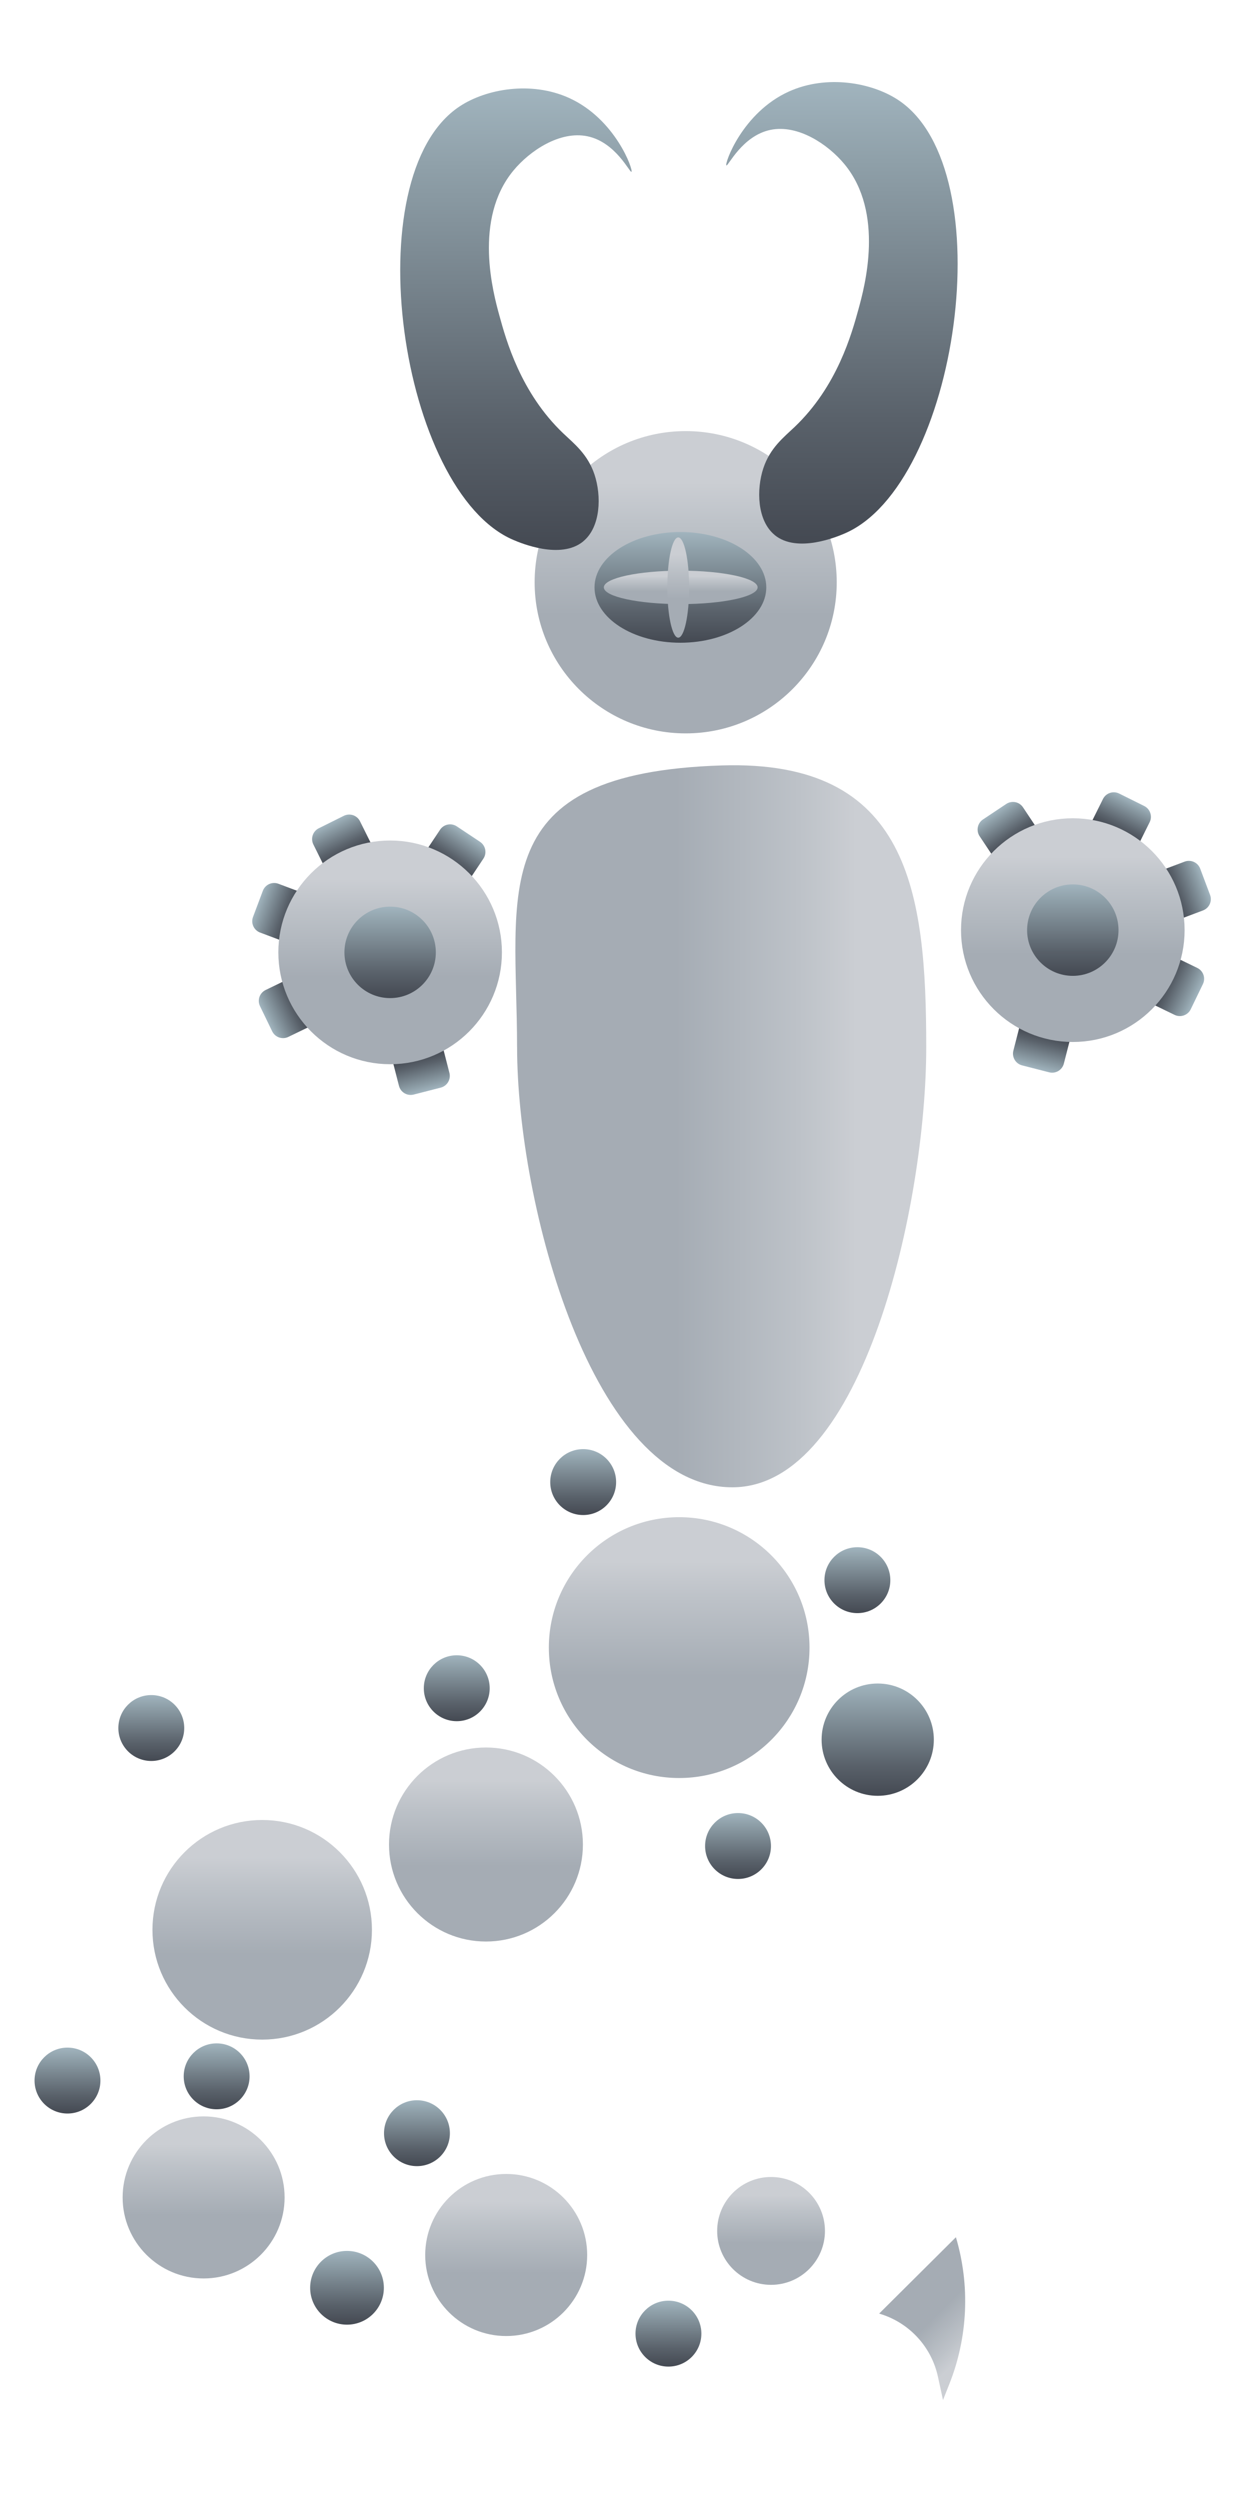 <?xml version="1.0" encoding="UTF-8"?>
<svg id="Layer_1" data-name="Layer 1" xmlns="http://www.w3.org/2000/svg" xmlns:xlink="http://www.w3.org/1999/xlink" viewBox="0 0 418.51 841.89">
  <defs>
    <style>
      .cls-1 {
        fill: url(#linear-gradient-15);
      }

      .cls-2 {
        fill: url(#linear-gradient-13);
      }

      .cls-3 {
        fill: url(#linear-gradient-28);
      }

      .cls-4 {
        fill: url(#linear-gradient-2);
      }

      .cls-5 {
        fill: url(#linear-gradient-25);
      }

      .cls-6 {
        fill: url(#linear-gradient-10);
      }

      .cls-7 {
        fill: url(#linear-gradient-12);
      }

      .cls-8 {
        fill: url(#linear-gradient-27);
      }

      .cls-9 {
        fill: url(#linear-gradient-37);
      }

      .cls-10 {
        fill: url(#linear-gradient-39);
      }

      .cls-11 {
        fill: url(#linear-gradient-26);
      }

      .cls-12 {
        fill: url(#linear-gradient-4);
      }

      .cls-13 {
        fill: url(#linear-gradient-35);
      }

      .cls-14 {
        fill: url(#linear-gradient-30);
      }

      .cls-15 {
        fill: url(#linear-gradient-3);
      }

      .cls-16 {
        fill: url(#linear-gradient-34);
      }

      .cls-17 {
        fill: url(#linear-gradient-5);
      }

      .cls-18 {
        fill: url(#linear-gradient-38);
      }

      .cls-19 {
        fill: url(#linear-gradient-22);
      }

      .cls-20 {
        fill: url(#linear-gradient-24);
      }

      .cls-21 {
        fill: url(#linear-gradient-33);
      }

      .cls-22 {
        fill: url(#linear-gradient-8);
      }

      .cls-23 {
        fill: url(#linear-gradient-14);
      }

      .cls-24 {
        fill: url(#linear-gradient-29);
      }

      .cls-25 {
        fill: url(#linear-gradient-20);
      }

      .cls-26 {
        fill: url(#linear-gradient-17);
      }

      .cls-27 {
        fill: url(#linear-gradient-7);
      }

      .cls-28 {
        fill: url(#linear-gradient-9);
      }

      .cls-29 {
        fill: url(#linear-gradient-11);
      }

      .cls-30 {
        fill: url(#linear-gradient-19);
      }

      .cls-31 {
        fill: url(#linear-gradient-6);
      }

      .cls-32 {
        fill: url(#linear-gradient-36);
      }

      .cls-33 {
        fill: url(#linear-gradient-21);
      }

      .cls-34 {
        fill: url(#linear-gradient-32);
      }

      .cls-35 {
        fill: url(#linear-gradient-16);
      }

      .cls-36 {
        fill: url(#linear-gradient);
      }

      .cls-37 {
        fill: url(#linear-gradient-23);
      }

      .cls-38 {
        fill: url(#linear-gradient-31);
      }

      .cls-39 {
        fill: url(#linear-gradient-18);
      }
    </style>
    <linearGradient id="linear-gradient" x1="173.67" y1="379.28" x2="312.11" y2="379.28" gradientUnits="userSpaceOnUse">
      <stop offset=".39" stop-color="#a5acb4"/>
      <stop offset=".69" stop-color="#bdc2c8"/>
      <stop offset=".83" stop-color="#cbced3"/>
    </linearGradient>
    <linearGradient id="linear-gradient-2" x1="225.24" y1="796.95" x2="225.24" y2="774.75" gradientUnits="userSpaceOnUse">
      <stop offset="0" stop-color="#444952"/>
      <stop offset=".27" stop-color="#59616a"/>
      <stop offset=".83" stop-color="#8fa0a9"/>
      <stop offset="1" stop-color="#a1b4be"/>
    </linearGradient>
    <linearGradient id="linear-gradient-3" x1="140.5" y1="729.45" x2="140.5" y2="707.25" xlink:href="#linear-gradient-2"/>
    <linearGradient id="linear-gradient-4" x1="73" y1="710.3" x2="73" y2="688.1" xlink:href="#linear-gradient-2"/>
    <linearGradient id="linear-gradient-5" x1="22.74" y1="711.73" x2="22.74" y2="689.53" xlink:href="#linear-gradient-2"/>
    <linearGradient id="linear-gradient-6" x1="50.98" y1="593.01" x2="50.98" y2="570.81" xlink:href="#linear-gradient-2"/>
    <linearGradient id="linear-gradient-7" x1="153.91" y1="579.61" x2="153.91" y2="557.41" xlink:href="#linear-gradient-2"/>
    <linearGradient id="linear-gradient-8" x1="196.51" y1="510.19" x2="196.51" y2="487.99" xlink:href="#linear-gradient-2"/>
    <linearGradient id="linear-gradient-9" x1="288.91" y1="543.22" x2="288.91" y2="521.02" xlink:href="#linear-gradient-2"/>
    <linearGradient id="linear-gradient-10" x1="248.69" y1="632.74" x2="248.69" y2="610.54" xlink:href="#linear-gradient-2"/>
    <linearGradient id="linear-gradient-11" x1="116.93" y1="782.82" x2="116.93" y2="757.99" xlink:href="#linear-gradient-2"/>
    <linearGradient id="linear-gradient-12" x1="295.76" y1="604.74" x2="295.76" y2="566.92" xlink:href="#linear-gradient-2"/>
    <linearGradient id="linear-gradient-13" x1="259.82" y1="769.42" x2="259.82" y2="733.1" xlink:href="#linear-gradient"/>
    <linearGradient id="linear-gradient-14" x1="170.57" y1="786.65" x2="170.57" y2="732.08" xlink:href="#linear-gradient"/>
    <linearGradient id="linear-gradient-15" x1="68.61" y1="767.27" x2="68.61" y2="712.69" xlink:href="#linear-gradient"/>
    <linearGradient id="linear-gradient-16" x1="88.35" y1="686.84" x2="88.35" y2="612.88" xlink:href="#linear-gradient"/>
    <linearGradient id="linear-gradient-17" x1="228.86" y1="598.76" x2="228.86" y2="510.91" xlink:href="#linear-gradient"/>
    <linearGradient id="linear-gradient-18" x1="231.05" y1="246.98" x2="231.05" y2="145.17" xlink:href="#linear-gradient"/>
    <linearGradient id="linear-gradient-19" x1="163.75" y1="653.81" x2="163.75" y2="588.46" xlink:href="#linear-gradient"/>
    <linearGradient id="linear-gradient-20" x1="3581.67" y1="2339.47" x2="3581.67" y2="2303.6" gradientTransform="translate(4497.83 -92.74) rotate(135.24)" xlink:href="#linear-gradient"/>
    <linearGradient id="linear-gradient-21" x1="173.84" y1="185.19" x2="173.84" y2="29.77" xlink:href="#linear-gradient-2"/>
    <linearGradient id="linear-gradient-22" x1="283.71" y1="183.03" x2="283.71" y2="27.62" xlink:href="#linear-gradient-2"/>
    <linearGradient id="linear-gradient-23" x1="429.19" y1="-569.2" x2="429.19" y2="-581.49" gradientTransform="translate(-314.83 857.67)" xlink:href="#linear-gradient-2"/>
    <linearGradient id="linear-gradient-24" x1="3949.29" y1="1328.61" x2="3949.29" y2="1316.33" gradientTransform="translate(-3806.85 -961)" xlink:href="#linear-gradient-2"/>
    <linearGradient id="linear-gradient-25" x1="343.04" y1="1439.74" x2="343.04" y2="1427.45" gradientTransform="translate(-188.62 -1147.6)" xlink:href="#linear-gradient-2"/>
    <linearGradient id="linear-gradient-26" x1="1598" y1="-1398.36" x2="1598" y2="-1410.65" gradientTransform="translate(-1505.34 1711.08)" xlink:href="#linear-gradient-2"/>
    <linearGradient id="linear-gradient-27" x1="3117.56" y1="-1123.3" x2="3117.56" y2="-1135.58" gradientTransform="translate(-3022.35 1469.85)" xlink:href="#linear-gradient-2"/>
    <linearGradient id="linear-gradient-28" x1="131.46" y1="358.39" x2="131.46" y2="283.04" xlink:href="#linear-gradient"/>
    <linearGradient id="linear-gradient-29" x1="4271.35" y1="336.11" x2="4271.35" y2="305.32" gradientTransform="translate(4402.81) rotate(-180) scale(1 -1)" xlink:href="#linear-gradient-2"/>
    <linearGradient id="linear-gradient-30" x1="4807.88" y1="1597.91" x2="4807.88" y2="1585.62" gradientTransform="translate(-4429.28 1866.59) scale(1 -1)" xlink:href="#linear-gradient-2"/>
    <linearGradient id="linear-gradient-31" x1="-785.18" y1="122.76" x2="-785.18" y2="110.48" gradientTransform="translate(1135.69 470.59) scale(1 -1)" xlink:href="#linear-gradient-2"/>
    <linearGradient id="linear-gradient-32" x1="4406.14" y1="-1273.28" x2="4406.14" y2="-1285.56" gradientTransform="translate(-4067.6 -1000.93) scale(1 -1)" xlink:href="#linear-gradient-2"/>
    <linearGradient id="linear-gradient-33" x1="3323.51" y1="3172.41" x2="3323.51" y2="3160.12" gradientTransform="translate(-2923.21 3465.34) scale(1 -1)" xlink:href="#linear-gradient-2"/>
    <linearGradient id="linear-gradient-34" x1="995.99" y1="3277.64" x2="995.99" y2="3265.35" gradientTransform="translate(-598.24 3604.4) scale(1 -1)" xlink:href="#linear-gradient-2"/>
    <linearGradient id="linear-gradient-35" x1="5017.07" y1="350.89" x2="5017.07" y2="275.54" gradientTransform="translate(5378.58) rotate(-180) scale(1 -1)" xlink:href="#linear-gradient"/>
    <linearGradient id="linear-gradient-36" x1="-614.26" y1="328.61" x2="-614.26" y2="297.82" gradientTransform="translate(975.77)" xlink:href="#linear-gradient-2"/>
    <linearGradient id="linear-gradient-37" x1="-4.39" y1="5140.63" x2="-41.67" y2="5140.63" gradientTransform="translate(5369.9 220.83) rotate(90)" xlink:href="#linear-gradient-2"/>
    <linearGradient id="linear-gradient-38" x1="-17.4" y1="5140.52" x2="-28.66" y2="5140.52" gradientTransform="translate(5369.9 220.83) rotate(90)" xlink:href="#linear-gradient"/>
    <linearGradient id="linear-gradient-39" x1="4930.41" y1="5380" x2="4930.41" y2="5413.76" gradientTransform="translate(5158.95 5594.74) rotate(-180)" xlink:href="#linear-gradient"/>
  </defs>
  <path class="cls-36" d="M174.24,352.64c0,52.4,25.21,148.21,72.54,148.21,44.24,0,65.33-95.82,65.33-148.21s-5.74-96.89-68.94-94.88c-80.44,2.56-68.94,42.48-68.94,94.88Z"/>
  <circle class="cls-4" cx="225.24" cy="785.85" r="11.1"/>
  <circle class="cls-15" cx="140.5" cy="718.35" r="11.1"/>
  <circle class="cls-12" cx="73" cy="699.2" r="11.1"/>
  <circle class="cls-17" cx="22.74" cy="700.63" r="11.1"/>
  <circle class="cls-31" cx="50.98" cy="581.91" r="11.1"/>
  <circle class="cls-27" cx="153.91" cy="568.51" r="11.1"/>
  <circle class="cls-22" cx="196.51" cy="499.09" r="11.1"/>
  <circle class="cls-28" cx="288.91" cy="532.12" r="11.1"/>
  <circle class="cls-6" cx="248.69" cy="621.64" r="11.1"/>
  <circle class="cls-29" cx="116.93" cy="770.41" r="12.42"/>
  <circle class="cls-7" cx="295.76" cy="585.83" r="18.91"/>
  <circle class="cls-2" cx="259.82" cy="751.26" r="18.16"/>
  <circle class="cls-23" cx="170.57" cy="759.37" r="27.29"/>
  <circle class="cls-1" cx="68.61" cy="739.98" r="27.29"/>
  <circle class="cls-35" cx="88.35" cy="649.86" r="36.98"/>
  <circle class="cls-26" cx="228.86" cy="554.83" r="43.92"/>
  <circle class="cls-39" cx="231.05" cy="196.07" r="50.9"/>
  <circle class="cls-30" cx="163.75" cy="621.14" r="32.67"/>
  <path class="cls-25" d="M317.76,808.21l2.16-5.45c6.24-15.75,7.01-33.14,2.19-49.38h0s-25.87,25.72-25.87,25.72h0c10,2.92,17.6,11.07,19.81,21.25l1.71,7.86Z"/>
  <path class="cls-33" d="M196.5,182.32c5.97-4.89,6.19-15.37,3.83-22.5-2.28-6.87-6.89-10.42-10.53-13.88-14.4-13.71-19.27-31.47-21.54-39.73-2.03-7.4-8.88-32.37,4.79-48.83,5.5-6.63,15.61-13.41,24.89-11.49,9.55,1.98,14.29,12.38,14.84,11.97.69-.52-5.33-17.78-21.06-24.89-12.78-5.77-27.96-3.03-36.86,2.87-35.55,23.55-20.13,129.79,18.19,146.01,2.35,1,15.84,6.71,23.46.48Z"/>
  <path class="cls-19" d="M261.05,180.17c-5.97-4.89-6.19-15.37-3.83-22.5,2.28-6.87,6.89-10.42,10.53-13.88,14.4-13.71,19.27-31.47,21.54-39.73,2.03-7.4,8.88-32.37-4.79-48.83-5.5-6.63-15.61-13.41-24.89-11.49-9.55,1.98-14.29,12.38-14.84,11.97-.69-.52,5.33-17.78,21.06-24.89,12.78-5.77,27.96-3.03,36.86,2.87,35.55,23.55,20.13,129.79-18.19,146.01-2.35,1-15.84,6.71-23.46.48Z"/>
  <path class="cls-37" d="M109.65,276.18h9.42c2.24,0,4.07,1.82,4.07,4.07v8.22h-17.55v-8.22c0-2.24,1.82-4.07,4.07-4.07Z" transform="translate(-113.67 80.37) rotate(-26.42)"/>
  <path class="cls-20" d="M137.74,355.33h9.42c2.24,0,4.07,1.82,4.07,4.07v8.22h-17.55v-8.22c0-2.24,1.82-4.07,4.07-4.07Z" transform="translate(370.19 676.25) rotate(165.62)"/>
  <path class="cls-5" d="M149.71,279.85h9.42c2.24,0,4.07,1.82,4.07,4.07v8.22h-17.55v-8.22c0-2.24,1.82-4.07,4.07-4.07Z" transform="translate(184.31 -37.65) rotate(33.64)"/>
  <path class="cls-11" d="M87.95,300.43h9.42c2.24,0,4.07,1.82,4.07,4.07v8.22h-17.55v-8.22c0-2.24,1.82-4.07,4.07-4.07Z" transform="translate(-226.92 285.48) rotate(-69.41)"/>
  <path class="cls-8" d="M90.5,334.26h9.42c2.24,0,4.07,1.82,4.07,4.07v8.22h-17.55v-8.22c0-2.24,1.82-4.07,4.07-4.07Z" transform="translate(-169.72 574.4) rotate(-115.83)"/>
  <circle class="cls-3" cx="131.46" cy="320.71" r="37.67"/>
  <circle class="cls-24" cx="131.46" cy="320.71" r="15.4"/>
  <path class="cls-14" d="M369.82,268.68h17.55v8.22c0,2.24-1.82,4.07-4.07,4.07h-9.42c-2.24,0-4.07-1.82-4.07-4.07v-8.22h0Z" transform="translate(595.37 689.4) rotate(-153.58)"/>
  <path class="cls-38" d="M341.74,347.83h17.55v8.22c0,2.24-1.82,4.07-4.07,4.07h-9.42c-2.24,0-4.07-1.82-4.07-4.07v-8.22h0Z" transform="translate(98.87 -75.95) rotate(14.38)"/>
  <path class="cls-34" d="M329.77,272.35h17.55v8.22c0,2.24-1.82,4.07-4.07,4.07h-9.42c-2.24,0-4.07-1.82-4.07-4.07v-8.22h0Z" transform="translate(774.68 322.77) rotate(146.36)"/>
  <path class="cls-21" d="M391.52,292.93h17.55v8.22c0,2.24-1.82,4.07-4.07,4.07h-9.42c-2.24,0-4.07-1.82-4.07-4.07v-8.22h0Z" transform="translate(261.14 779) rotate(-110.59)"/>
  <path class="cls-16" d="M388.97,326.76h17.55v8.22c0,2.24-1.82,4.07-4.07,4.07h-9.42c-2.24,0-4.07-1.82-4.07-4.07v-8.22h0Z" transform="translate(-75.18 545.91) rotate(-64.17)"/>
  <circle class="cls-13" cx="361.5" cy="313.22" r="37.67"/>
  <path class="cls-32" d="M346.1,313.22c0,8.5,6.89,15.4,15.4,15.4,8.5,0,15.4-6.89,15.4-15.4s-6.89-15.4-15.4-15.4c-8.5,0-15.4,6.89-15.4,15.4Z"/>
  <ellipse class="cls-9" cx="229.27" cy="197.8" rx="28.94" ry="18.64"/>
  <ellipse class="cls-18" cx="229.38" cy="197.8" rx="25.91" ry="5.63"/>
  <ellipse class="cls-10" cx="228.54" cy="197.86" rx="3.67" ry="16.88"/>
</svg>